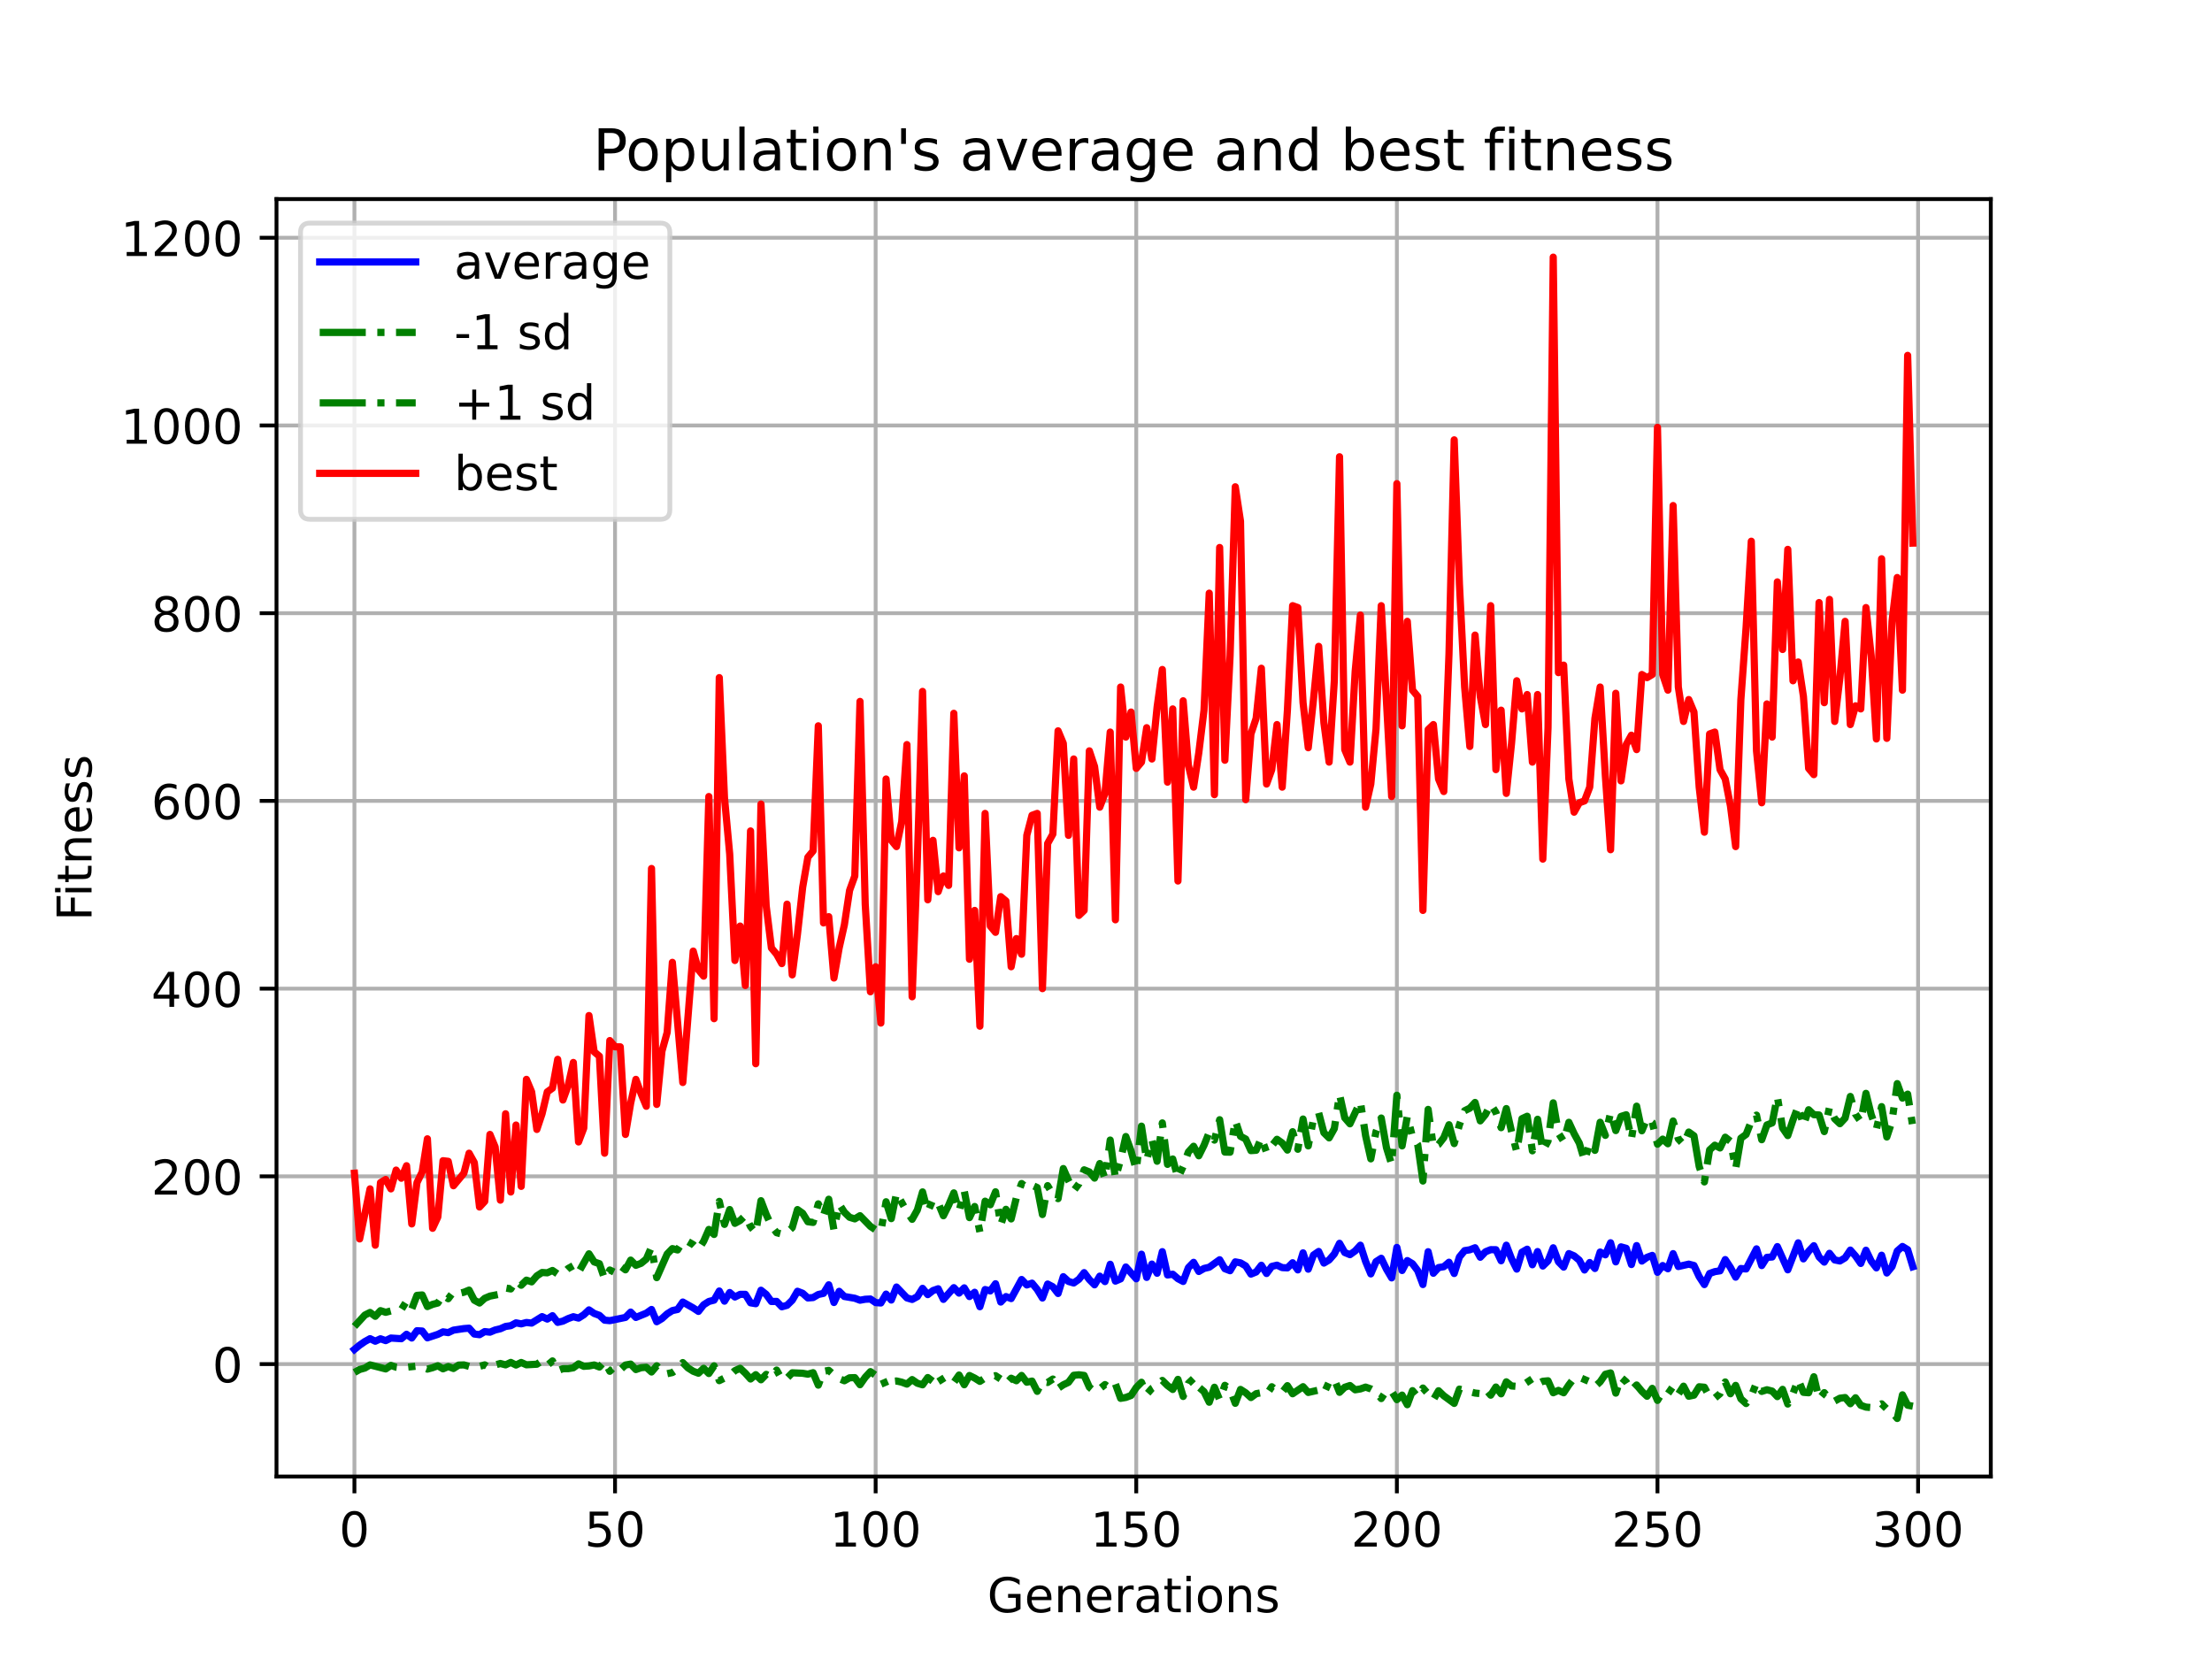 <?xml version="1.0" encoding="utf-8" standalone="no"?>
<!DOCTYPE svg PUBLIC "-//W3C//DTD SVG 1.1//EN"
  "http://www.w3.org/Graphics/SVG/1.1/DTD/svg11.dtd">
<!-- Created with matplotlib (https://matplotlib.org/) -->
<svg height="345.6pt" version="1.1" viewBox="0 0 460.8 345.6" width="460.8pt" xmlns="http://www.w3.org/2000/svg" xmlns:xlink="http://www.w3.org/1999/xlink">
 <defs>
  <style type="text/css">
*{stroke-linecap:butt;stroke-linejoin:round;}
  </style>
 </defs>
 <g id="figure_1">
  <g id="patch_1">
   <path d="M 0 345.6 
L 460.8 345.6 
L 460.8 0 
L 0 0 
z
" style="fill:#ffffff;"/>
  </g>
  <g id="axes_1">
   <g id="patch_2">
    <path d="M 57.6 307.584 
L 414.72 307.584 
L 414.72 41.472 
L 57.6 41.472 
z
" style="fill:#ffffff;"/>
   </g>
   <g id="matplotlib.axis_1">
    <g id="xtick_1">
     <g id="line2d_1">
      <path clip-path="url(#p7cd856a49d)" d="M 73.833 307.584 
L 73.833 41.472 
" style="fill:none;stroke:#b0b0b0;stroke-linecap:square;stroke-width:0.8;"/>
     </g>
     <g id="line2d_2">
      <defs>
       <path d="M 0 0 
L 0 3.5 
" id="mc4f7c1cc6d" style="stroke:#000000;stroke-width:0.8;"/>
      </defs>
      <g>
       <use style="stroke:#000000;stroke-width:0.8;" x="73.833" xlink:href="#mc4f7c1cc6d" y="307.584"/>
      </g>
     </g>
     <g id="text_1">
      <!-- 0 -->
      <defs>
       <path d="M 31.781 66.406 
Q 24.172 66.406 20.328 58.906 
Q 16.5 51.422 16.5 36.375 
Q 16.5 21.391 20.328 13.891 
Q 24.172 6.391 31.781 6.391 
Q 39.453 6.391 43.281 13.891 
Q 47.125 21.391 47.125 36.375 
Q 47.125 51.422 43.281 58.906 
Q 39.453 66.406 31.781 66.406 
z
M 31.781 74.219 
Q 44.047 74.219 50.516 64.516 
Q 56.984 54.828 56.984 36.375 
Q 56.984 17.969 50.516 8.266 
Q 44.047 -1.422 31.781 -1.422 
Q 19.531 -1.422 13.062 8.266 
Q 6.594 17.969 6.594 36.375 
Q 6.594 54.828 13.062 64.516 
Q 19.531 74.219 31.781 74.219 
z
" id="DejaVuSans-48"/>
      </defs>
      <g transform="translate(70.651 322.182)scale(0.1 -0.1)">
       <use xlink:href="#DejaVuSans-48"/>
      </g>
     </g>
    </g>
    <g id="xtick_2">
     <g id="line2d_3">
      <path clip-path="url(#p7cd856a49d)" d="M 128.123 307.584 
L 128.123 41.472 
" style="fill:none;stroke:#b0b0b0;stroke-linecap:square;stroke-width:0.8;"/>
     </g>
     <g id="line2d_4">
      <g>
       <use style="stroke:#000000;stroke-width:0.8;" x="128.123" xlink:href="#mc4f7c1cc6d" y="307.584"/>
      </g>
     </g>
     <g id="text_2">
      <!-- 50 -->
      <defs>
       <path d="M 10.797 72.906 
L 49.516 72.906 
L 49.516 64.594 
L 19.828 64.594 
L 19.828 46.734 
Q 21.969 47.469 24.109 47.828 
Q 26.266 48.188 28.422 48.188 
Q 40.625 48.188 47.75 41.5 
Q 54.891 34.812 54.891 23.391 
Q 54.891 11.625 47.562 5.094 
Q 40.234 -1.422 26.906 -1.422 
Q 22.312 -1.422 17.547 -0.641 
Q 12.797 0.141 7.719 1.703 
L 7.719 11.625 
Q 12.109 9.234 16.797 8.062 
Q 21.484 6.891 26.703 6.891 
Q 35.156 6.891 40.078 11.328 
Q 45.016 15.766 45.016 23.391 
Q 45.016 31 40.078 35.438 
Q 35.156 39.891 26.703 39.891 
Q 22.75 39.891 18.812 39.016 
Q 14.891 38.141 10.797 36.281 
z
" id="DejaVuSans-53"/>
      </defs>
      <g transform="translate(121.76 322.182)scale(0.1 -0.1)">
       <use xlink:href="#DejaVuSans-53"/>
       <use x="63.623" xlink:href="#DejaVuSans-48"/>
      </g>
     </g>
    </g>
    <g id="xtick_3">
     <g id="line2d_5">
      <path clip-path="url(#p7cd856a49d)" d="M 182.413 307.584 
L 182.413 41.472 
" style="fill:none;stroke:#b0b0b0;stroke-linecap:square;stroke-width:0.8;"/>
     </g>
     <g id="line2d_6">
      <g>
       <use style="stroke:#000000;stroke-width:0.8;" x="182.413" xlink:href="#mc4f7c1cc6d" y="307.584"/>
      </g>
     </g>
     <g id="text_3">
      <!-- 100 -->
      <defs>
       <path d="M 12.406 8.297 
L 28.516 8.297 
L 28.516 63.922 
L 10.984 60.406 
L 10.984 69.391 
L 28.422 72.906 
L 38.281 72.906 
L 38.281 8.297 
L 54.391 8.297 
L 54.391 0 
L 12.406 0 
z
" id="DejaVuSans-49"/>
      </defs>
      <g transform="translate(172.869 322.182)scale(0.1 -0.1)">
       <use xlink:href="#DejaVuSans-49"/>
       <use x="63.623" xlink:href="#DejaVuSans-48"/>
       <use x="127.246" xlink:href="#DejaVuSans-48"/>
      </g>
     </g>
    </g>
    <g id="xtick_4">
     <g id="line2d_7">
      <path clip-path="url(#p7cd856a49d)" d="M 236.703 307.584 
L 236.703 41.472 
" style="fill:none;stroke:#b0b0b0;stroke-linecap:square;stroke-width:0.8;"/>
     </g>
     <g id="line2d_8">
      <g>
       <use style="stroke:#000000;stroke-width:0.8;" x="236.703" xlink:href="#mc4f7c1cc6d" y="307.584"/>
      </g>
     </g>
     <g id="text_4">
      <!-- 150 -->
      <g transform="translate(227.159 322.182)scale(0.1 -0.1)">
       <use xlink:href="#DejaVuSans-49"/>
       <use x="63.623" xlink:href="#DejaVuSans-53"/>
       <use x="127.246" xlink:href="#DejaVuSans-48"/>
      </g>
     </g>
    </g>
    <g id="xtick_5">
     <g id="line2d_9">
      <path clip-path="url(#p7cd856a49d)" d="M 290.993 307.584 
L 290.993 41.472 
" style="fill:none;stroke:#b0b0b0;stroke-linecap:square;stroke-width:0.8;"/>
     </g>
     <g id="line2d_10">
      <g>
       <use style="stroke:#000000;stroke-width:0.8;" x="290.993" xlink:href="#mc4f7c1cc6d" y="307.584"/>
      </g>
     </g>
     <g id="text_5">
      <!-- 200 -->
      <defs>
       <path d="M 19.188 8.297 
L 53.609 8.297 
L 53.609 0 
L 7.328 0 
L 7.328 8.297 
Q 12.938 14.109 22.625 23.891 
Q 32.328 33.688 34.812 36.531 
Q 39.547 41.844 41.422 45.531 
Q 43.312 49.219 43.312 52.781 
Q 43.312 58.594 39.234 62.25 
Q 35.156 65.922 28.609 65.922 
Q 23.969 65.922 18.812 64.312 
Q 13.672 62.703 7.812 59.422 
L 7.812 69.391 
Q 13.766 71.781 18.938 73 
Q 24.125 74.219 28.422 74.219 
Q 39.75 74.219 46.484 68.547 
Q 53.219 62.891 53.219 53.422 
Q 53.219 48.922 51.531 44.891 
Q 49.859 40.875 45.406 35.406 
Q 44.188 33.984 37.641 27.219 
Q 31.109 20.453 19.188 8.297 
z
" id="DejaVuSans-50"/>
      </defs>
      <g transform="translate(281.449 322.182)scale(0.1 -0.1)">
       <use xlink:href="#DejaVuSans-50"/>
       <use x="63.623" xlink:href="#DejaVuSans-48"/>
       <use x="127.246" xlink:href="#DejaVuSans-48"/>
      </g>
     </g>
    </g>
    <g id="xtick_6">
     <g id="line2d_11">
      <path clip-path="url(#p7cd856a49d)" d="M 345.283 307.584 
L 345.283 41.472 
" style="fill:none;stroke:#b0b0b0;stroke-linecap:square;stroke-width:0.8;"/>
     </g>
     <g id="line2d_12">
      <g>
       <use style="stroke:#000000;stroke-width:0.8;" x="345.283" xlink:href="#mc4f7c1cc6d" y="307.584"/>
      </g>
     </g>
     <g id="text_6">
      <!-- 250 -->
      <g transform="translate(335.739 322.182)scale(0.1 -0.1)">
       <use xlink:href="#DejaVuSans-50"/>
       <use x="63.623" xlink:href="#DejaVuSans-53"/>
       <use x="127.246" xlink:href="#DejaVuSans-48"/>
      </g>
     </g>
    </g>
    <g id="xtick_7">
     <g id="line2d_13">
      <path clip-path="url(#p7cd856a49d)" d="M 399.573 307.584 
L 399.573 41.472 
" style="fill:none;stroke:#b0b0b0;stroke-linecap:square;stroke-width:0.8;"/>
     </g>
     <g id="line2d_14">
      <g>
       <use style="stroke:#000000;stroke-width:0.8;" x="399.573" xlink:href="#mc4f7c1cc6d" y="307.584"/>
      </g>
     </g>
     <g id="text_7">
      <!-- 300 -->
      <defs>
       <path d="M 40.578 39.312 
Q 47.656 37.797 51.625 33 
Q 55.609 28.219 55.609 21.188 
Q 55.609 10.406 48.188 4.484 
Q 40.766 -1.422 27.094 -1.422 
Q 22.516 -1.422 17.656 -0.516 
Q 12.797 0.391 7.625 2.203 
L 7.625 11.719 
Q 11.719 9.328 16.594 8.109 
Q 21.484 6.891 26.812 6.891 
Q 36.078 6.891 40.938 10.547 
Q 45.797 14.203 45.797 21.188 
Q 45.797 27.641 41.281 31.266 
Q 36.766 34.906 28.719 34.906 
L 20.219 34.906 
L 20.219 43.016 
L 29.109 43.016 
Q 36.375 43.016 40.234 45.922 
Q 44.094 48.828 44.094 54.297 
Q 44.094 59.906 40.109 62.906 
Q 36.141 65.922 28.719 65.922 
Q 24.656 65.922 20.016 65.031 
Q 15.375 64.156 9.812 62.312 
L 9.812 71.094 
Q 15.438 72.656 20.344 73.438 
Q 25.25 74.219 29.594 74.219 
Q 40.828 74.219 47.359 69.109 
Q 53.906 64.016 53.906 55.328 
Q 53.906 49.266 50.438 45.094 
Q 46.969 40.922 40.578 39.312 
z
" id="DejaVuSans-51"/>
      </defs>
      <g transform="translate(390.029 322.182)scale(0.1 -0.1)">
       <use xlink:href="#DejaVuSans-51"/>
       <use x="63.623" xlink:href="#DejaVuSans-48"/>
       <use x="127.246" xlink:href="#DejaVuSans-48"/>
      </g>
     </g>
    </g>
    <g id="text_8">
     <!-- Generations -->
     <defs>
      <path d="M 59.516 10.406 
L 59.516 29.984 
L 43.406 29.984 
L 43.406 38.094 
L 69.281 38.094 
L 69.281 6.781 
Q 63.578 2.734 56.688 0.656 
Q 49.812 -1.422 42 -1.422 
Q 24.906 -1.422 15.25 8.562 
Q 5.609 18.562 5.609 36.375 
Q 5.609 54.25 15.25 64.234 
Q 24.906 74.219 42 74.219 
Q 49.125 74.219 55.547 72.453 
Q 61.969 70.703 67.391 67.281 
L 67.391 56.781 
Q 61.922 61.422 55.766 63.766 
Q 49.609 66.109 42.828 66.109 
Q 29.438 66.109 22.719 58.641 
Q 16.016 51.172 16.016 36.375 
Q 16.016 21.625 22.719 14.156 
Q 29.438 6.688 42.828 6.688 
Q 48.047 6.688 52.141 7.594 
Q 56.25 8.5 59.516 10.406 
z
" id="DejaVuSans-71"/>
      <path d="M 56.203 29.594 
L 56.203 25.203 
L 14.891 25.203 
Q 15.484 15.922 20.484 11.062 
Q 25.484 6.203 34.422 6.203 
Q 39.594 6.203 44.453 7.469 
Q 49.312 8.734 54.109 11.281 
L 54.109 2.781 
Q 49.266 0.734 44.188 -0.344 
Q 39.109 -1.422 33.891 -1.422 
Q 20.797 -1.422 13.156 6.188 
Q 5.516 13.812 5.516 26.812 
Q 5.516 40.234 12.766 48.109 
Q 20.016 56 32.328 56 
Q 43.359 56 49.781 48.891 
Q 56.203 41.797 56.203 29.594 
z
M 47.219 32.234 
Q 47.125 39.594 43.094 43.984 
Q 39.062 48.391 32.422 48.391 
Q 24.906 48.391 20.391 44.141 
Q 15.875 39.891 15.188 32.172 
z
" id="DejaVuSans-101"/>
      <path d="M 54.891 33.016 
L 54.891 0 
L 45.906 0 
L 45.906 32.719 
Q 45.906 40.484 42.875 44.328 
Q 39.844 48.188 33.797 48.188 
Q 26.516 48.188 22.312 43.547 
Q 18.109 38.922 18.109 30.906 
L 18.109 0 
L 9.078 0 
L 9.078 54.688 
L 18.109 54.688 
L 18.109 46.188 
Q 21.344 51.125 25.703 53.562 
Q 30.078 56 35.797 56 
Q 45.219 56 50.047 50.172 
Q 54.891 44.344 54.891 33.016 
z
" id="DejaVuSans-110"/>
      <path d="M 41.109 46.297 
Q 39.594 47.172 37.812 47.578 
Q 36.031 48 33.891 48 
Q 26.266 48 22.188 43.047 
Q 18.109 38.094 18.109 28.812 
L 18.109 0 
L 9.078 0 
L 9.078 54.688 
L 18.109 54.688 
L 18.109 46.188 
Q 20.953 51.172 25.484 53.578 
Q 30.031 56 36.531 56 
Q 37.453 56 38.578 55.875 
Q 39.703 55.766 41.062 55.516 
z
" id="DejaVuSans-114"/>
      <path d="M 34.281 27.484 
Q 23.391 27.484 19.188 25 
Q 14.984 22.516 14.984 16.5 
Q 14.984 11.719 18.141 8.906 
Q 21.297 6.109 26.703 6.109 
Q 34.188 6.109 38.703 11.406 
Q 43.219 16.703 43.219 25.484 
L 43.219 27.484 
z
M 52.203 31.203 
L 52.203 0 
L 43.219 0 
L 43.219 8.297 
Q 40.141 3.328 35.547 0.953 
Q 30.953 -1.422 24.312 -1.422 
Q 15.922 -1.422 10.953 3.297 
Q 6 8.016 6 15.922 
Q 6 25.141 12.172 29.828 
Q 18.359 34.516 30.609 34.516 
L 43.219 34.516 
L 43.219 35.406 
Q 43.219 41.609 39.141 45 
Q 35.062 48.391 27.688 48.391 
Q 23 48.391 18.547 47.266 
Q 14.109 46.141 10.016 43.891 
L 10.016 52.203 
Q 14.938 54.109 19.578 55.047 
Q 24.219 56 28.609 56 
Q 40.484 56 46.344 49.844 
Q 52.203 43.703 52.203 31.203 
z
" id="DejaVuSans-97"/>
      <path d="M 18.312 70.219 
L 18.312 54.688 
L 36.812 54.688 
L 36.812 47.703 
L 18.312 47.703 
L 18.312 18.016 
Q 18.312 11.328 20.141 9.422 
Q 21.969 7.516 27.594 7.516 
L 36.812 7.516 
L 36.812 0 
L 27.594 0 
Q 17.188 0 13.234 3.875 
Q 9.281 7.766 9.281 18.016 
L 9.281 47.703 
L 2.688 47.703 
L 2.688 54.688 
L 9.281 54.688 
L 9.281 70.219 
z
" id="DejaVuSans-116"/>
      <path d="M 9.422 54.688 
L 18.406 54.688 
L 18.406 0 
L 9.422 0 
z
M 9.422 75.984 
L 18.406 75.984 
L 18.406 64.594 
L 9.422 64.594 
z
" id="DejaVuSans-105"/>
      <path d="M 30.609 48.391 
Q 23.391 48.391 19.188 42.75 
Q 14.984 37.109 14.984 27.297 
Q 14.984 17.484 19.156 11.844 
Q 23.344 6.203 30.609 6.203 
Q 37.797 6.203 41.984 11.859 
Q 46.188 17.531 46.188 27.297 
Q 46.188 37.016 41.984 42.703 
Q 37.797 48.391 30.609 48.391 
z
M 30.609 56 
Q 42.328 56 49.016 48.375 
Q 55.719 40.766 55.719 27.297 
Q 55.719 13.875 49.016 6.219 
Q 42.328 -1.422 30.609 -1.422 
Q 18.844 -1.422 12.172 6.219 
Q 5.516 13.875 5.516 27.297 
Q 5.516 40.766 12.172 48.375 
Q 18.844 56 30.609 56 
z
" id="DejaVuSans-111"/>
      <path d="M 44.281 53.078 
L 44.281 44.578 
Q 40.484 46.531 36.375 47.5 
Q 32.281 48.484 27.875 48.484 
Q 21.188 48.484 17.844 46.438 
Q 14.5 44.391 14.5 40.281 
Q 14.5 37.156 16.891 35.375 
Q 19.281 33.594 26.516 31.984 
L 29.594 31.297 
Q 39.156 29.25 43.188 25.516 
Q 47.219 21.781 47.219 15.094 
Q 47.219 7.469 41.188 3.016 
Q 35.156 -1.422 24.609 -1.422 
Q 20.219 -1.422 15.453 -0.562 
Q 10.688 0.297 5.422 2 
L 5.422 11.281 
Q 10.406 8.688 15.234 7.391 
Q 20.062 6.109 24.812 6.109 
Q 31.156 6.109 34.562 8.281 
Q 37.984 10.453 37.984 14.406 
Q 37.984 18.062 35.516 20.016 
Q 33.062 21.969 24.703 23.781 
L 21.578 24.516 
Q 13.234 26.266 9.516 29.906 
Q 5.812 33.547 5.812 39.891 
Q 5.812 47.609 11.281 51.797 
Q 16.75 56 26.812 56 
Q 31.781 56 36.172 55.266 
Q 40.578 54.547 44.281 53.078 
z
" id="DejaVuSans-115"/>
     </defs>
     <g transform="translate(205.662 335.861)scale(0.1 -0.1)">
      <use xlink:href="#DejaVuSans-71"/>
      <use x="77.49" xlink:href="#DejaVuSans-101"/>
      <use x="139.014" xlink:href="#DejaVuSans-110"/>
      <use x="202.393" xlink:href="#DejaVuSans-101"/>
      <use x="263.916" xlink:href="#DejaVuSans-114"/>
      <use x="305.029" xlink:href="#DejaVuSans-97"/>
      <use x="366.309" xlink:href="#DejaVuSans-116"/>
      <use x="405.518" xlink:href="#DejaVuSans-105"/>
      <use x="433.301" xlink:href="#DejaVuSans-111"/>
      <use x="494.482" xlink:href="#DejaVuSans-110"/>
      <use x="557.861" xlink:href="#DejaVuSans-115"/>
     </g>
    </g>
   </g>
   <g id="matplotlib.axis_2">
    <g id="ytick_1">
     <g id="line2d_15">
      <path clip-path="url(#p7cd856a49d)" d="M 57.6 284.163 
L 414.72 284.163 
" style="fill:none;stroke:#b0b0b0;stroke-linecap:square;stroke-width:0.8;"/>
     </g>
     <g id="line2d_16">
      <defs>
       <path d="M 0 0 
L -3.5 0 
" id="mb92938ef3d" style="stroke:#000000;stroke-width:0.8;"/>
      </defs>
      <g>
       <use style="stroke:#000000;stroke-width:0.8;" x="57.6" xlink:href="#mb92938ef3d" y="284.163"/>
      </g>
     </g>
     <g id="text_9">
      <!-- 0 -->
      <g transform="translate(44.237 287.962)scale(0.1 -0.1)">
       <use xlink:href="#DejaVuSans-48"/>
      </g>
     </g>
    </g>
    <g id="ytick_2">
     <g id="line2d_17">
      <path clip-path="url(#p7cd856a49d)" d="M 57.6 245.057 
L 414.72 245.057 
" style="fill:none;stroke:#b0b0b0;stroke-linecap:square;stroke-width:0.8;"/>
     </g>
     <g id="line2d_18">
      <g>
       <use style="stroke:#000000;stroke-width:0.8;" x="57.6" xlink:href="#mb92938ef3d" y="245.057"/>
      </g>
     </g>
     <g id="text_10">
      <!-- 200 -->
      <g transform="translate(31.512 248.856)scale(0.1 -0.1)">
       <use xlink:href="#DejaVuSans-50"/>
       <use x="63.623" xlink:href="#DejaVuSans-48"/>
       <use x="127.246" xlink:href="#DejaVuSans-48"/>
      </g>
     </g>
    </g>
    <g id="ytick_3">
     <g id="line2d_19">
      <path clip-path="url(#p7cd856a49d)" d="M 57.6 205.951 
L 414.72 205.951 
" style="fill:none;stroke:#b0b0b0;stroke-linecap:square;stroke-width:0.8;"/>
     </g>
     <g id="line2d_20">
      <g>
       <use style="stroke:#000000;stroke-width:0.8;" x="57.6" xlink:href="#mb92938ef3d" y="205.951"/>
      </g>
     </g>
     <g id="text_11">
      <!-- 400 -->
      <defs>
       <path d="M 37.797 64.312 
L 12.891 25.391 
L 37.797 25.391 
z
M 35.203 72.906 
L 47.609 72.906 
L 47.609 25.391 
L 58.016 25.391 
L 58.016 17.188 
L 47.609 17.188 
L 47.609 0 
L 37.797 0 
L 37.797 17.188 
L 4.891 17.188 
L 4.891 26.703 
z
" id="DejaVuSans-52"/>
      </defs>
      <g transform="translate(31.512 209.75)scale(0.1 -0.1)">
       <use xlink:href="#DejaVuSans-52"/>
       <use x="63.623" xlink:href="#DejaVuSans-48"/>
       <use x="127.246" xlink:href="#DejaVuSans-48"/>
      </g>
     </g>
    </g>
    <g id="ytick_4">
     <g id="line2d_21">
      <path clip-path="url(#p7cd856a49d)" d="M 57.6 166.845 
L 414.72 166.845 
" style="fill:none;stroke:#b0b0b0;stroke-linecap:square;stroke-width:0.8;"/>
     </g>
     <g id="line2d_22">
      <g>
       <use style="stroke:#000000;stroke-width:0.8;" x="57.6" xlink:href="#mb92938ef3d" y="166.845"/>
      </g>
     </g>
     <g id="text_12">
      <!-- 600 -->
      <defs>
       <path d="M 33.016 40.375 
Q 26.375 40.375 22.484 35.828 
Q 18.609 31.297 18.609 23.391 
Q 18.609 15.531 22.484 10.953 
Q 26.375 6.391 33.016 6.391 
Q 39.656 6.391 43.531 10.953 
Q 47.406 15.531 47.406 23.391 
Q 47.406 31.297 43.531 35.828 
Q 39.656 40.375 33.016 40.375 
z
M 52.594 71.297 
L 52.594 62.312 
Q 48.875 64.062 45.094 64.984 
Q 41.312 65.922 37.594 65.922 
Q 27.828 65.922 22.672 59.328 
Q 17.531 52.734 16.797 39.406 
Q 19.672 43.656 24.016 45.922 
Q 28.375 48.188 33.594 48.188 
Q 44.578 48.188 50.953 41.516 
Q 57.328 34.859 57.328 23.391 
Q 57.328 12.156 50.688 5.359 
Q 44.047 -1.422 33.016 -1.422 
Q 20.359 -1.422 13.672 8.266 
Q 6.984 17.969 6.984 36.375 
Q 6.984 53.656 15.188 63.938 
Q 23.391 74.219 37.203 74.219 
Q 40.922 74.219 44.703 73.484 
Q 48.484 72.75 52.594 71.297 
z
" id="DejaVuSans-54"/>
      </defs>
      <g transform="translate(31.512 170.644)scale(0.1 -0.1)">
       <use xlink:href="#DejaVuSans-54"/>
       <use x="63.623" xlink:href="#DejaVuSans-48"/>
       <use x="127.246" xlink:href="#DejaVuSans-48"/>
      </g>
     </g>
    </g>
    <g id="ytick_5">
     <g id="line2d_23">
      <path clip-path="url(#p7cd856a49d)" d="M 57.6 127.739 
L 414.72 127.739 
" style="fill:none;stroke:#b0b0b0;stroke-linecap:square;stroke-width:0.8;"/>
     </g>
     <g id="line2d_24">
      <g>
       <use style="stroke:#000000;stroke-width:0.8;" x="57.6" xlink:href="#mb92938ef3d" y="127.739"/>
      </g>
     </g>
     <g id="text_13">
      <!-- 800 -->
      <defs>
       <path d="M 31.781 34.625 
Q 24.75 34.625 20.719 30.859 
Q 16.703 27.094 16.703 20.516 
Q 16.703 13.922 20.719 10.156 
Q 24.75 6.391 31.781 6.391 
Q 38.812 6.391 42.859 10.172 
Q 46.922 13.969 46.922 20.516 
Q 46.922 27.094 42.891 30.859 
Q 38.875 34.625 31.781 34.625 
z
M 21.922 38.812 
Q 15.578 40.375 12.031 44.719 
Q 8.5 49.078 8.5 55.328 
Q 8.5 64.062 14.719 69.141 
Q 20.953 74.219 31.781 74.219 
Q 42.672 74.219 48.875 69.141 
Q 55.078 64.062 55.078 55.328 
Q 55.078 49.078 51.531 44.719 
Q 48 40.375 41.703 38.812 
Q 48.828 37.156 52.797 32.312 
Q 56.781 27.484 56.781 20.516 
Q 56.781 9.906 50.312 4.234 
Q 43.844 -1.422 31.781 -1.422 
Q 19.734 -1.422 13.25 4.234 
Q 6.781 9.906 6.781 20.516 
Q 6.781 27.484 10.781 32.312 
Q 14.797 37.156 21.922 38.812 
z
M 18.312 54.391 
Q 18.312 48.734 21.844 45.562 
Q 25.391 42.391 31.781 42.391 
Q 38.141 42.391 41.719 45.562 
Q 45.312 48.734 45.312 54.391 
Q 45.312 60.062 41.719 63.234 
Q 38.141 66.406 31.781 66.406 
Q 25.391 66.406 21.844 63.234 
Q 18.312 60.062 18.312 54.391 
z
" id="DejaVuSans-56"/>
      </defs>
      <g transform="translate(31.512 131.538)scale(0.1 -0.1)">
       <use xlink:href="#DejaVuSans-56"/>
       <use x="63.623" xlink:href="#DejaVuSans-48"/>
       <use x="127.246" xlink:href="#DejaVuSans-48"/>
      </g>
     </g>
    </g>
    <g id="ytick_6">
     <g id="line2d_25">
      <path clip-path="url(#p7cd856a49d)" d="M 57.6 88.633 
L 414.72 88.633 
" style="fill:none;stroke:#b0b0b0;stroke-linecap:square;stroke-width:0.8;"/>
     </g>
     <g id="line2d_26">
      <g>
       <use style="stroke:#000000;stroke-width:0.8;" x="57.6" xlink:href="#mb92938ef3d" y="88.633"/>
      </g>
     </g>
     <g id="text_14">
      <!-- 1000 -->
      <g transform="translate(25.15 92.432)scale(0.1 -0.1)">
       <use xlink:href="#DejaVuSans-49"/>
       <use x="63.623" xlink:href="#DejaVuSans-48"/>
       <use x="127.246" xlink:href="#DejaVuSans-48"/>
       <use x="190.869" xlink:href="#DejaVuSans-48"/>
      </g>
     </g>
    </g>
    <g id="ytick_7">
     <g id="line2d_27">
      <path clip-path="url(#p7cd856a49d)" d="M 57.6 49.527 
L 414.72 49.527 
" style="fill:none;stroke:#b0b0b0;stroke-linecap:square;stroke-width:0.8;"/>
     </g>
     <g id="line2d_28">
      <g>
       <use style="stroke:#000000;stroke-width:0.8;" x="57.6" xlink:href="#mb92938ef3d" y="49.527"/>
      </g>
     </g>
     <g id="text_15">
      <!-- 1200 -->
      <g transform="translate(25.15 53.326)scale(0.1 -0.1)">
       <use xlink:href="#DejaVuSans-49"/>
       <use x="63.623" xlink:href="#DejaVuSans-50"/>
       <use x="127.246" xlink:href="#DejaVuSans-48"/>
       <use x="190.869" xlink:href="#DejaVuSans-48"/>
      </g>
     </g>
    </g>
    <g id="text_16">
     <!-- Fitness -->
     <defs>
      <path d="M 9.812 72.906 
L 51.703 72.906 
L 51.703 64.594 
L 19.672 64.594 
L 19.672 43.109 
L 48.578 43.109 
L 48.578 34.812 
L 19.672 34.812 
L 19.672 0 
L 9.812 0 
z
" id="DejaVuSans-70"/>
     </defs>
     <g transform="translate(19.07 191.845)rotate(-90)scale(0.1 -0.1)">
      <use xlink:href="#DejaVuSans-70"/>
      <use x="50.27" xlink:href="#DejaVuSans-105"/>
      <use x="78.053" xlink:href="#DejaVuSans-116"/>
      <use x="117.262" xlink:href="#DejaVuSans-110"/>
      <use x="180.641" xlink:href="#DejaVuSans-101"/>
      <use x="242.164" xlink:href="#DejaVuSans-115"/>
      <use x="294.264" xlink:href="#DejaVuSans-115"/>
     </g>
    </g>
   </g>
   <g id="line2d_29">
    <path clip-path="url(#p7cd856a49d)" d="M 73.833 281.111 
L 74.919 280.216 
L 76.004 279.471 
L 77.09 278.87 
L 78.176 279.4 
L 79.262 278.893 
L 80.348 279.274 
L 81.433 278.74 
L 83.605 278.88 
L 84.691 277.957 
L 85.777 278.731 
L 86.862 277.215 
L 87.948 277.277 
L 89.034 278.693 
L 91.206 277.974 
L 92.291 277.448 
L 93.377 277.61 
L 94.463 277.092 
L 96.635 276.768 
L 97.72 276.685 
L 98.806 277.902 
L 99.892 278.041 
L 100.978 277.395 
L 102.064 277.518 
L 103.149 277.063 
L 104.235 276.805 
L 105.321 276.321 
L 106.407 276.163 
L 107.493 275.575 
L 108.578 275.785 
L 109.664 275.495 
L 110.75 275.625 
L 112.922 274.274 
L 114.007 274.786 
L 115.093 274.084 
L 116.179 275.473 
L 117.265 275.215 
L 118.351 274.689 
L 119.436 274.295 
L 120.522 274.581 
L 121.608 273.894 
L 122.694 272.874 
L 123.78 273.616 
L 124.865 274.011 
L 125.951 275.013 
L 127.037 275.117 
L 130.294 274.442 
L 131.38 273.333 
L 132.466 274.445 
L 134.638 273.556 
L 135.723 272.786 
L 136.809 275.339 
L 137.895 274.682 
L 138.981 273.699 
L 140.067 273.017 
L 141.152 272.786 
L 142.238 271.24 
L 144.41 272.468 
L 145.496 273.189 
L 146.581 271.812 
L 147.667 271.12 
L 148.753 270.844 
L 149.839 268.941 
L 150.925 271.055 
L 152.01 269.257 
L 153.096 270.189 
L 154.182 269.641 
L 155.268 269.634 
L 156.354 271.402 
L 157.439 271.585 
L 158.525 268.78 
L 159.611 269.646 
L 160.697 271.128 
L 161.783 271.104 
L 162.868 272.225 
L 163.954 271.922 
L 165.04 270.858 
L 166.126 268.996 
L 167.212 269.412 
L 168.297 270.387 
L 169.383 270.304 
L 170.469 269.667 
L 171.555 269.428 
L 172.641 267.649 
L 173.726 271.333 
L 174.812 269.009 
L 175.898 270.082 
L 178.07 270.449 
L 179.155 270.858 
L 180.241 270.661 
L 181.327 270.607 
L 182.413 271.354 
L 183.499 271.435 
L 184.584 269.588 
L 185.67 270.821 
L 186.756 268.112 
L 188.928 270.377 
L 190.013 270.699 
L 191.099 270.11 
L 192.185 268.387 
L 193.271 269.694 
L 194.357 268.849 
L 195.442 268.472 
L 196.528 270.682 
L 198.7 268.244 
L 199.786 269.376 
L 200.871 268.285 
L 201.957 270.096 
L 203.043 269.207 
L 204.129 272.213 
L 205.215 268.636 
L 206.3 268.922 
L 207.386 267.427 
L 208.472 271.242 
L 209.558 270.103 
L 210.644 270.516 
L 212.815 266.542 
L 213.901 267.68 
L 214.987 267.303 
L 216.073 268.615 
L 217.158 270.399 
L 218.244 267.491 
L 219.33 268.061 
L 220.416 269.456 
L 221.502 265.958 
L 222.587 266.949 
L 223.673 267.269 
L 224.759 266.498 
L 225.845 265.113 
L 226.931 266.557 
L 228.016 267.653 
L 229.102 265.847 
L 230.188 266.977 
L 231.274 263.373 
L 232.36 266.879 
L 233.445 266.411 
L 234.531 263.937 
L 236.703 266.393 
L 237.789 261.271 
L 238.875 266.104 
L 239.96 263.33 
L 241.046 265.244 
L 242.132 260.745 
L 243.218 265.599 
L 244.304 265.442 
L 245.389 266.376 
L 246.475 266.949 
L 247.561 264.078 
L 248.647 262.966 
L 249.733 264.87 
L 250.818 264.243 
L 251.904 263.989 
L 254.076 262.426 
L 255.162 264.295 
L 256.247 264.711 
L 257.333 262.871 
L 258.419 263.075 
L 259.505 263.718 
L 260.591 265.417 
L 261.676 264.978 
L 262.762 263.58 
L 263.848 265.294 
L 264.934 263.815 
L 266.02 263.557 
L 267.105 264.066 
L 268.191 264.121 
L 269.277 263.052 
L 270.363 264.543 
L 271.449 260.993 
L 272.534 264.393 
L 273.62 261.453 
L 274.706 260.703 
L 275.792 263.121 
L 276.878 262.467 
L 277.963 261.224 
L 279.049 259.006 
L 280.135 260.923 
L 281.221 261.37 
L 282.307 260.589 
L 283.392 259.399 
L 284.478 262.773 
L 285.564 265.373 
L 286.65 262.827 
L 287.736 262.124 
L 288.821 264.374 
L 289.907 266.208 
L 290.993 259.864 
L 292.079 264.668 
L 293.165 262.602 
L 294.25 263.258 
L 295.336 264.703 
L 296.422 267.593 
L 297.508 260.756 
L 298.594 265.242 
L 299.679 264.058 
L 300.765 263.882 
L 301.851 262.948 
L 302.937 265.292 
L 304.023 261.852 
L 305.108 260.529 
L 306.194 260.356 
L 307.28 259.93 
L 308.366 261.905 
L 309.452 260.77 
L 310.537 260.326 
L 311.623 260.338 
L 312.709 262.639 
L 313.795 259.399 
L 314.881 262.223 
L 315.966 264.376 
L 317.052 260.855 
L 318.138 260.231 
L 319.224 263.473 
L 320.31 260.724 
L 321.395 263.739 
L 322.481 262.675 
L 323.567 259.938 
L 324.653 262.847 
L 325.739 263.959 
L 326.824 261.149 
L 327.91 261.618 
L 328.996 262.521 
L 330.082 264.561 
L 331.168 263.003 
L 332.253 264.248 
L 333.339 260.823 
L 334.425 261.401 
L 335.511 258.894 
L 336.597 262.867 
L 337.682 259.745 
L 338.768 260.045 
L 339.854 263.425 
L 340.94 259.479 
L 342.026 262.702 
L 343.111 261.922 
L 344.197 261.522 
L 345.283 265.04 
L 346.369 263.636 
L 347.455 264.305 
L 348.54 261.158 
L 349.626 263.84 
L 351.798 263.345 
L 352.884 263.622 
L 353.969 265.945 
L 355.055 267.601 
L 356.141 265.295 
L 357.227 264.904 
L 358.313 264.736 
L 359.398 262.394 
L 360.484 264.048 
L 361.57 266.054 
L 362.656 264.256 
L 363.742 264.349 
L 365.913 260.162 
L 366.999 263.64 
L 368.085 261.927 
L 369.171 261.858 
L 370.256 259.689 
L 372.428 264.525 
L 374.6 258.906 
L 375.685 262.246 
L 376.771 260.66 
L 377.857 259.505 
L 378.943 261.852 
L 380.029 262.921 
L 381.114 261.087 
L 382.2 262.466 
L 383.286 262.683 
L 384.372 262.028 
L 385.458 260.416 
L 386.543 261.644 
L 387.629 263.198 
L 388.715 260.446 
L 389.801 262.699 
L 390.887 264.118 
L 391.972 261.486 
L 393.058 265.187 
L 394.144 263.852 
L 395.23 260.613 
L 396.316 259.663 
L 397.401 260.331 
L 398.487 263.888 
L 398.487 263.888 
" style="fill:none;stroke:#0000ff;stroke-linecap:square;stroke-width:1.5;"/>
   </g>
   <g id="line2d_30">
    <path clip-path="url(#p7cd856a49d)" d="M 73.833 285.904 
L 74.919 285.286 
L 76.004 284.99 
L 77.09 284.333 
L 80.348 285.171 
L 81.433 284.441 
L 82.519 284.811 
L 83.605 284.944 
L 86.862 284.582 
L 87.948 284.792 
L 89.034 285.207 
L 90.12 284.917 
L 91.206 284.509 
L 92.291 285.151 
L 93.377 284.674 
L 94.463 285.081 
L 95.549 284.372 
L 96.635 284.335 
L 98.806 284.95 
L 100.978 284.328 
L 102.064 285.035 
L 103.149 284.345 
L 104.235 284.038 
L 105.321 284.328 
L 106.407 283.816 
L 107.493 284.363 
L 108.578 283.829 
L 109.664 284.312 
L 111.836 284.191 
L 112.922 283.467 
L 114.007 284.421 
L 115.093 283.506 
L 116.179 285.536 
L 117.265 285.126 
L 118.351 285.121 
L 119.436 284.938 
L 120.522 284.115 
L 121.608 284.628 
L 122.694 284.557 
L 123.78 284.349 
L 124.865 284.773 
L 125.951 283.572 
L 127.037 285.664 
L 128.123 284.615 
L 129.209 285.347 
L 130.294 284.358 
L 131.38 284.165 
L 132.466 285.302 
L 133.552 284.92 
L 134.638 284.832 
L 135.723 285.81 
L 136.809 284.521 
L 137.895 285.692 
L 138.981 286.165 
L 140.067 285.927 
L 141.152 285.182 
L 142.238 283.854 
L 143.324 284.964 
L 144.41 285.658 
L 145.496 286.065 
L 146.581 285.037 
L 147.667 286.129 
L 148.753 284.527 
L 149.839 287.614 
L 152.01 286.544 
L 153.096 285.531 
L 154.182 285.032 
L 155.268 286.059 
L 156.354 287.269 
L 157.439 286.374 
L 158.525 287.434 
L 159.611 286.309 
L 160.697 286.882 
L 161.783 285.415 
L 162.868 287.377 
L 163.954 287.089 
L 165.04 285.978 
L 167.212 286.077 
L 168.297 286.266 
L 169.383 285.955 
L 170.469 288.55 
L 171.555 285.68 
L 172.641 285.474 
L 173.726 286.424 
L 174.812 287.192 
L 175.898 287.637 
L 176.984 287.02 
L 178.07 286.983 
L 179.155 288.464 
L 180.241 286.915 
L 181.327 285.734 
L 182.413 286.507 
L 183.499 286.324 
L 184.584 288.83 
L 185.67 287.783 
L 186.756 287.683 
L 187.842 287.931 
L 188.928 288.335 
L 190.013 287.391 
L 191.099 288.152 
L 192.185 288.48 
L 193.271 286.966 
L 194.357 287.789 
L 195.442 286.357 
L 196.528 288.103 
L 197.614 287.971 
L 198.7 287.989 
L 199.786 286.446 
L 200.871 288.468 
L 201.957 286.542 
L 203.043 287.078 
L 204.129 287.766 
L 205.215 287.045 
L 206.3 286.874 
L 207.386 286.58 
L 208.472 287.3 
L 209.558 288.286 
L 210.644 287.11 
L 211.729 287.634 
L 212.815 286.531 
L 213.901 287.939 
L 214.987 287.705 
L 216.073 289.844 
L 217.158 287.79 
L 218.244 287.991 
L 219.33 287.281 
L 220.416 289.212 
L 221.502 288.484 
L 222.587 287.962 
L 223.673 286.498 
L 224.759 286.392 
L 225.845 286.528 
L 226.931 288.978 
L 228.016 289.885 
L 229.102 289.302 
L 230.188 288.434 
L 231.274 289.251 
L 232.36 288.295 
L 233.445 291.298 
L 234.531 291.115 
L 235.617 290.703 
L 236.703 289.049 
L 237.789 287.949 
L 238.875 290.475 
L 239.96 289.235 
L 241.046 288.579 
L 242.132 287.567 
L 243.218 288.64 
L 244.304 289.447 
L 245.389 287.346 
L 246.475 290.905 
L 247.561 288.18 
L 248.647 287.148 
L 249.733 288.969 
L 250.818 289.899 
L 251.904 292.107 
L 252.99 288.989 
L 254.076 291.595 
L 255.162 288.589 
L 256.247 289.399 
L 257.333 292.335 
L 258.419 289.445 
L 259.505 290.147 
L 260.591 291.135 
L 261.676 290.333 
L 262.762 290.131 
L 263.848 290.522 
L 264.934 288.882 
L 266.02 289.78 
L 267.105 290.031 
L 268.191 288.659 
L 269.277 290.347 
L 271.449 288.869 
L 272.534 290.073 
L 274.706 289.579 
L 275.792 290.268 
L 276.878 287.889 
L 277.963 287.345 
L 279.049 290.044 
L 280.135 288.989 
L 281.221 288.631 
L 282.307 289.522 
L 283.392 289.34 
L 284.478 288.958 
L 285.564 289.336 
L 286.65 289.93 
L 287.736 291.344 
L 288.821 289.693 
L 289.907 289.834 
L 290.993 291.571 
L 292.079 290.626 
L 293.165 292.625 
L 294.25 289.697 
L 295.336 290.969 
L 296.422 289.155 
L 298.594 291.591 
L 299.679 289.717 
L 300.765 290.761 
L 302.937 292.354 
L 304.023 289.377 
L 307.28 290.199 
L 308.366 290.313 
L 309.452 289.371 
L 310.537 290.639 
L 311.623 288.944 
L 312.709 290.359 
L 313.795 287.861 
L 314.881 288.72 
L 315.966 288.807 
L 317.052 288.665 
L 319.224 287.208 
L 320.31 288.284 
L 321.395 287.749 
L 322.481 287.644 
L 323.567 290.134 
L 324.653 289.641 
L 325.739 290.137 
L 326.824 288.503 
L 327.91 287.091 
L 328.996 286.912 
L 331.168 287.838 
L 332.253 288.855 
L 333.339 287.858 
L 334.425 286.286 
L 335.511 286.005 
L 336.597 290.212 
L 337.682 286.919 
L 338.768 287.863 
L 339.854 289.575 
L 340.94 288.521 
L 342.026 289.839 
L 343.111 290.866 
L 344.197 289.222 
L 345.283 291.728 
L 346.369 289.972 
L 347.455 290.346 
L 348.54 288.792 
L 349.626 290.429 
L 350.712 288.767 
L 351.798 290.864 
L 352.884 290.636 
L 353.969 288.887 
L 355.055 288.986 
L 356.141 291.036 
L 357.227 291.244 
L 358.313 290.33 
L 359.398 287.888 
L 360.484 290.346 
L 361.57 288.6 
L 362.656 291.401 
L 363.742 292.378 
L 364.827 290.82 
L 365.913 288.024 
L 366.999 289.854 
L 368.085 289.511 
L 369.171 289.791 
L 370.256 290.94 
L 371.342 289.427 
L 372.428 292.487 
L 373.514 290.293 
L 374.6 287.394 
L 375.685 290.049 
L 376.771 290.14 
L 377.857 286.802 
L 378.943 291.437 
L 380.029 290.113 
L 381.114 291.529 
L 382.2 291.868 
L 383.286 291.277 
L 384.372 291.135 
L 385.458 292.421 
L 386.543 291.182 
L 387.629 292.749 
L 388.715 293.127 
L 389.801 293.219 
L 390.887 293.001 
L 391.972 292.445 
L 393.058 293.52 
L 394.144 294.128 
L 395.23 295.488 
L 396.316 290.567 
L 397.401 292.735 
L 398.487 292.939 
L 398.487 292.939 
" style="fill:none;stroke:#008000;stroke-dasharray:9.6,2.4,1.5,2.4;stroke-dashoffset:0;stroke-width:1.5;"/>
   </g>
   <g id="line2d_31">
    <path clip-path="url(#p7cd856a49d)" d="M 73.833 276.318 
L 76.004 273.953 
L 77.09 273.407 
L 78.176 274.21 
L 79.262 273.032 
L 80.348 273.378 
L 82.519 272.802 
L 83.605 272.815 
L 84.691 271.064 
L 85.777 272.664 
L 86.862 269.848 
L 87.948 269.762 
L 89.034 272.178 
L 90.12 271.722 
L 91.206 271.439 
L 92.291 269.745 
L 93.377 270.546 
L 94.463 269.103 
L 95.549 269.456 
L 96.635 269.2 
L 97.72 268.751 
L 98.806 270.854 
L 99.892 271.442 
L 100.978 270.462 
L 102.064 270.002 
L 104.235 269.572 
L 105.321 268.314 
L 106.407 268.509 
L 107.493 266.787 
L 108.578 267.74 
L 109.664 266.678 
L 110.75 267.035 
L 111.836 265.784 
L 112.922 265.081 
L 114.007 265.151 
L 115.093 264.662 
L 116.179 265.409 
L 117.265 265.303 
L 118.351 264.258 
L 119.436 263.652 
L 120.522 265.046 
L 122.694 261.191 
L 123.78 262.884 
L 124.865 263.249 
L 125.951 266.454 
L 127.037 264.57 
L 128.123 265.098 
L 129.209 263.7 
L 130.294 264.525 
L 131.38 262.501 
L 132.466 263.588 
L 133.552 263.171 
L 134.638 262.28 
L 135.723 259.761 
L 136.809 266.156 
L 138.981 261.233 
L 140.067 260.108 
L 141.152 260.389 
L 142.238 258.626 
L 143.324 258.645 
L 144.41 259.278 
L 145.496 260.312 
L 146.581 258.586 
L 147.667 256.112 
L 148.753 257.16 
L 149.839 250.268 
L 150.925 255.06 
L 152.01 251.97 
L 153.096 254.847 
L 154.182 254.249 
L 155.268 253.209 
L 156.354 255.536 
L 157.439 256.796 
L 158.525 250.125 
L 159.611 252.982 
L 160.697 255.375 
L 161.783 256.794 
L 162.868 257.073 
L 163.954 256.756 
L 165.04 255.737 
L 166.126 251.977 
L 167.212 252.746 
L 168.297 254.509 
L 169.383 254.654 
L 170.469 250.785 
L 171.555 253.175 
L 172.641 249.823 
L 173.726 256.243 
L 174.812 250.826 
L 175.898 252.527 
L 176.984 253.582 
L 178.07 253.914 
L 179.155 253.252 
L 181.327 255.479 
L 182.413 256.201 
L 183.499 256.547 
L 184.584 250.347 
L 185.67 253.859 
L 186.756 248.542 
L 188.928 252.419 
L 190.013 254.006 
L 191.099 252.068 
L 192.185 248.295 
L 193.271 252.423 
L 194.357 249.91 
L 195.442 250.588 
L 196.528 253.261 
L 197.614 251.076 
L 198.7 248.498 
L 199.786 252.305 
L 200.871 248.102 
L 201.957 253.651 
L 203.043 251.336 
L 204.129 256.66 
L 205.215 250.228 
L 206.3 250.971 
L 207.386 248.273 
L 208.472 255.184 
L 209.558 251.92 
L 210.644 253.922 
L 211.729 249.494 
L 212.815 246.552 
L 213.901 247.42 
L 214.987 246.901 
L 216.073 247.387 
L 217.158 253.009 
L 218.244 246.991 
L 219.33 248.841 
L 220.416 249.701 
L 221.502 243.432 
L 222.587 245.936 
L 223.673 248.04 
L 224.759 246.604 
L 225.845 243.698 
L 226.931 244.137 
L 228.016 245.421 
L 229.102 242.392 
L 230.188 245.519 
L 231.274 237.494 
L 232.36 245.463 
L 233.445 241.524 
L 234.531 236.76 
L 235.617 239.753 
L 236.703 243.738 
L 237.789 234.594 
L 238.875 241.733 
L 239.96 237.424 
L 241.046 241.91 
L 242.132 233.922 
L 243.218 242.558 
L 244.304 241.438 
L 245.389 245.407 
L 246.475 242.993 
L 247.561 239.976 
L 248.647 238.784 
L 249.733 240.771 
L 250.818 238.588 
L 251.904 235.871 
L 252.99 237.504 
L 254.076 233.257 
L 255.162 240 
L 256.247 240.022 
L 257.333 233.406 
L 258.419 236.706 
L 259.505 237.289 
L 260.591 239.698 
L 261.676 239.622 
L 262.762 237.029 
L 263.848 240.066 
L 266.02 237.335 
L 267.105 238.1 
L 268.191 239.583 
L 269.277 235.756 
L 270.363 239.413 
L 271.449 233.116 
L 272.534 238.712 
L 273.62 233.075 
L 274.706 231.827 
L 275.792 235.973 
L 276.878 237.045 
L 277.963 235.104 
L 279.049 227.968 
L 280.135 232.857 
L 281.221 234.109 
L 283.392 229.459 
L 284.478 236.588 
L 285.564 241.41 
L 286.65 235.725 
L 287.736 232.905 
L 288.821 239.056 
L 289.907 242.582 
L 290.993 228.158 
L 292.079 238.71 
L 293.165 232.579 
L 294.25 236.818 
L 295.336 238.437 
L 296.422 246.03 
L 297.508 231.11 
L 298.594 238.892 
L 299.679 238.399 
L 300.765 237.003 
L 301.851 234.301 
L 302.937 238.229 
L 304.023 234.327 
L 305.108 231.385 
L 306.194 230.849 
L 307.28 229.661 
L 308.366 233.496 
L 309.452 232.168 
L 310.537 230.014 
L 311.623 231.733 
L 312.709 234.919 
L 313.795 230.937 
L 314.881 235.727 
L 315.966 239.945 
L 317.052 233.045 
L 318.138 232.534 
L 319.224 239.738 
L 320.31 233.164 
L 321.395 239.729 
L 322.481 237.706 
L 323.567 229.742 
L 324.653 236.054 
L 325.739 237.78 
L 326.824 233.794 
L 327.91 236.144 
L 328.996 238.131 
L 330.082 241.792 
L 331.168 238.168 
L 332.253 239.64 
L 333.339 233.788 
L 334.425 236.517 
L 335.511 231.783 
L 336.597 235.521 
L 337.682 232.57 
L 338.768 232.226 
L 339.854 237.275 
L 340.94 230.436 
L 342.026 235.565 
L 343.111 232.978 
L 344.197 233.822 
L 345.283 238.352 
L 346.369 237.3 
L 347.455 238.263 
L 348.54 233.524 
L 349.626 237.251 
L 350.712 238.423 
L 351.798 235.826 
L 352.884 236.608 
L 353.969 243.003 
L 355.055 246.216 
L 356.141 239.553 
L 357.227 238.564 
L 358.313 239.141 
L 359.398 236.9 
L 360.484 237.75 
L 361.57 243.507 
L 362.656 237.11 
L 363.742 236.32 
L 364.827 233.549 
L 365.913 232.299 
L 366.999 237.426 
L 368.085 234.343 
L 369.171 233.925 
L 370.256 228.438 
L 371.342 234.977 
L 372.428 236.564 
L 373.514 233.307 
L 374.6 230.418 
L 375.685 234.442 
L 376.771 231.179 
L 377.857 232.209 
L 378.943 232.266 
L 380.029 235.73 
L 381.114 230.645 
L 382.2 233.063 
L 383.286 234.089 
L 384.372 232.921 
L 385.458 228.411 
L 386.543 232.105 
L 387.629 233.647 
L 388.715 227.765 
L 389.801 232.178 
L 390.887 235.234 
L 391.972 230.528 
L 393.058 236.853 
L 394.144 233.576 
L 395.23 225.737 
L 396.316 228.76 
L 397.401 227.927 
L 398.487 234.838 
L 398.487 234.838 
" style="fill:none;stroke:#008000;stroke-dasharray:9.6,2.4,1.5,2.4;stroke-dashoffset:0;stroke-width:1.5;"/>
   </g>
   <g id="line2d_32">
    <path clip-path="url(#p7cd856a49d)" d="M 73.833 244.405 
L 74.919 258.093 
L 77.09 247.664 
L 78.176 259.396 
L 79.262 246.361 
L 80.348 245.709 
L 81.433 247.664 
L 82.519 243.754 
L 83.605 245.448 
L 84.691 242.841 
L 85.777 254.964 
L 86.862 246.361 
L 87.948 244.145 
L 89.034 237.236 
L 90.12 255.876 
L 91.206 253.53 
L 92.291 241.798 
L 93.377 241.929 
L 94.463 247.012 
L 96.635 244.405 
L 97.72 240.234 
L 98.806 242.189 
L 99.892 251.444 
L 100.978 250.271 
L 102.064 236.323 
L 103.149 238.931 
L 104.235 250.011 
L 105.321 232.022 
L 106.407 248.316 
L 107.493 234.368 
L 108.578 247.143 
L 109.664 224.852 
L 110.75 227.459 
L 111.836 235.281 
L 112.922 232.022 
L 114.007 227.459 
L 115.093 226.677 
L 116.179 220.681 
L 117.265 229.154 
L 118.351 226.156 
L 119.436 221.333 
L 120.522 237.888 
L 121.608 235.02 
L 122.694 211.556 
L 123.78 219.117 
L 124.865 220.029 
L 125.951 240.234 
L 127.037 216.77 
L 128.123 218.074 
L 129.209 218.074 
L 130.294 236.323 
L 131.38 229.806 
L 132.466 224.852 
L 133.552 227.851 
L 134.638 230.458 
L 135.723 180.923 
L 136.809 230.067 
L 137.895 218.986 
L 138.981 215.076 
L 140.067 200.476 
L 142.238 225.504 
L 144.41 198.13 
L 145.496 202.041 
L 146.581 203.344 
L 147.667 165.933 
L 148.753 212.208 
L 149.839 141.165 
L 150.925 166.193 
L 152.01 177.925 
L 153.096 200.085 
L 154.182 192.916 
L 155.268 205.299 
L 156.354 173.102 
L 157.439 221.594 
L 158.525 167.497 
L 159.611 188.744 
L 160.697 197.478 
L 161.783 198.782 
L 162.868 200.737 
L 163.954 188.353 
L 165.04 203.083 
L 166.126 194.61 
L 167.212 184.834 
L 168.297 178.577 
L 169.383 177.273 
L 170.469 151.203 
L 171.555 192.264 
L 172.641 190.96 
L 173.726 203.735 
L 174.812 197.478 
L 175.898 192.655 
L 176.984 185.486 
L 178.07 182.488 
L 179.155 146.119 
L 180.241 188.353 
L 181.327 206.603 
L 182.413 201.389 
L 183.499 213.121 
L 184.584 162.283 
L 185.67 175.057 
L 186.756 176.361 
L 187.842 171.147 
L 188.928 155.113 
L 190.013 207.646 
L 191.099 179.229 
L 192.185 144.033 
L 193.271 187.441 
L 194.357 175.057 
L 195.442 185.746 
L 196.528 182.488 
L 197.614 184.443 
L 198.7 148.596 
L 199.786 176.622 
L 200.871 161.631 
L 201.957 199.825 
L 203.043 189.657 
L 204.129 213.772 
L 205.215 169.452 
L 206.3 192.916 
L 207.386 194.219 
L 208.472 186.789 
L 209.558 187.702 
L 210.644 201.389 
L 211.729 195.523 
L 212.815 198.782 
L 213.901 174.015 
L 214.987 169.843 
L 216.073 169.452 
L 217.158 205.951 
L 218.244 175.709 
L 219.33 173.754 
L 220.416 152.246 
L 221.502 154.853 
L 222.587 174.015 
L 223.673 158.111 
L 224.759 190.7 
L 225.845 189.657 
L 226.931 156.417 
L 228.016 159.676 
L 229.102 168.149 
L 230.188 165.281 
L 231.274 152.506 
L 232.36 191.612 
L 233.445 143.121 
L 234.531 153.549 
L 235.617 148.335 
L 236.703 160.067 
L 237.789 158.763 
L 238.875 151.594 
L 239.96 158.111 
L 241.046 147.292 
L 242.132 139.471 
L 243.218 162.935 
L 244.304 147.683 
L 245.389 183.53 
L 246.475 145.989 
L 247.561 159.415 
L 248.647 163.977 
L 249.733 156.808 
L 250.818 147.944 
L 251.904 123.568 
L 252.99 165.542 
L 254.076 114.052 
L 255.162 158.372 
L 256.247 136.603 
L 257.333 101.408 
L 258.419 108.577 
L 259.505 166.584 
L 260.591 152.897 
L 261.676 149.638 
L 262.762 139.21 
L 263.848 163.326 
L 264.934 160.327 
L 266.02 150.942 
L 267.105 163.977 
L 268.191 147.944 
L 269.277 126.175 
L 270.363 126.566 
L 271.449 146.38 
L 272.534 155.765 
L 273.62 145.728 
L 274.706 134.648 
L 275.792 150.551 
L 276.878 158.763 
L 277.963 141.817 
L 279.049 95.151 
L 280.135 156.156 
L 281.221 158.763 
L 282.307 139.862 
L 283.392 128.13 
L 284.478 168.149 
L 285.564 163.326 
L 286.65 151.854 
L 287.736 126.175 
L 289.907 165.933 
L 290.993 100.756 
L 292.079 151.203 
L 293.165 129.434 
L 294.25 143.773 
L 295.336 145.076 
L 296.422 189.657 
L 297.508 151.985 
L 298.594 150.942 
L 299.679 162.283 
L 300.765 164.89 
L 301.851 136.212 
L 302.937 91.631 
L 304.023 121.612 
L 305.108 143.121 
L 306.194 155.504 
L 307.28 132.301 
L 308.366 145.076 
L 309.452 150.942 
L 310.537 126.175 
L 311.623 160.327 
L 312.709 147.944 
L 313.795 165.281 
L 314.881 154.853 
L 315.966 141.817 
L 317.052 147.683 
L 318.138 144.685 
L 319.224 158.763 
L 320.31 144.685 
L 321.395 178.968 
L 322.481 151.594 
L 323.567 53.568 
L 324.653 140.123 
L 325.739 138.558 
L 326.824 162.283 
L 327.91 169.191 
L 328.996 167.236 
L 330.082 166.845 
L 331.168 163.977 
L 332.253 149.638 
L 333.339 143.121 
L 334.425 161.631 
L 335.511 177.013 
L 336.597 144.424 
L 337.682 162.674 
L 338.768 155.113 
L 339.854 153.158 
L 340.94 156.156 
L 342.026 140.514 
L 343.111 141.165 
L 344.197 140.514 
L 345.283 89.024 
L 346.369 140.514 
L 347.455 143.773 
L 348.54 105.318 
L 349.626 143.121 
L 350.712 150.29 
L 351.798 145.728 
L 352.884 148.335 
L 353.969 163.977 
L 355.055 173.363 
L 356.141 152.897 
L 357.227 152.506 
L 358.313 160.327 
L 359.398 162.283 
L 360.484 167.888 
L 361.57 176.361 
L 362.656 145.728 
L 363.742 130.737 
L 364.827 112.748 
L 365.913 156.417 
L 366.999 167.236 
L 368.085 146.64 
L 369.171 153.549 
L 370.256 121.221 
L 371.342 135.3 
L 372.428 114.443 
L 373.514 141.817 
L 374.6 137.907 
L 375.685 145.076 
L 376.771 160.067 
L 377.857 161.37 
L 378.943 125.523 
L 380.029 146.38 
L 381.114 124.871 
L 382.2 150.29 
L 383.286 141.165 
L 384.372 129.434 
L 385.458 150.942 
L 386.543 147.031 
L 387.629 147.683 
L 388.715 126.566 
L 389.801 136.603 
L 390.887 153.94 
L 391.972 116.398 
L 393.058 153.81 
L 394.144 129.434 
L 395.23 120.309 
L 396.316 143.773 
L 397.401 74.033 
L 398.487 113.14 
L 398.487 113.14 
" style="fill:none;stroke:#ff0000;stroke-linecap:square;stroke-width:1.5;"/>
   </g>
   <g id="patch_3">
    <path d="M 57.6 307.584 
L 57.6 41.472 
" style="fill:none;stroke:#000000;stroke-linecap:square;stroke-linejoin:miter;stroke-width:0.8;"/>
   </g>
   <g id="patch_4">
    <path d="M 414.72 307.584 
L 414.72 41.472 
" style="fill:none;stroke:#000000;stroke-linecap:square;stroke-linejoin:miter;stroke-width:0.8;"/>
   </g>
   <g id="patch_5">
    <path d="M 57.6 307.584 
L 414.72 307.584 
" style="fill:none;stroke:#000000;stroke-linecap:square;stroke-linejoin:miter;stroke-width:0.8;"/>
   </g>
   <g id="patch_6">
    <path d="M 57.6 41.472 
L 414.72 41.472 
" style="fill:none;stroke:#000000;stroke-linecap:square;stroke-linejoin:miter;stroke-width:0.8;"/>
   </g>
   <g id="text_17">
    <!-- Population's average and best fitness -->
    <defs>
     <path d="M 19.672 64.797 
L 19.672 37.406 
L 32.078 37.406 
Q 38.969 37.406 42.719 40.969 
Q 46.484 44.531 46.484 51.125 
Q 46.484 57.672 42.719 61.234 
Q 38.969 64.797 32.078 64.797 
z
M 9.812 72.906 
L 32.078 72.906 
Q 44.344 72.906 50.609 67.359 
Q 56.891 61.812 56.891 51.125 
Q 56.891 40.328 50.609 34.812 
Q 44.344 29.297 32.078 29.297 
L 19.672 29.297 
L 19.672 0 
L 9.812 0 
z
" id="DejaVuSans-80"/>
     <path d="M 18.109 8.203 
L 18.109 -20.797 
L 9.078 -20.797 
L 9.078 54.688 
L 18.109 54.688 
L 18.109 46.391 
Q 20.953 51.266 25.266 53.625 
Q 29.594 56 35.594 56 
Q 45.562 56 51.781 48.094 
Q 58.016 40.188 58.016 27.297 
Q 58.016 14.406 51.781 6.484 
Q 45.562 -1.422 35.594 -1.422 
Q 29.594 -1.422 25.266 0.953 
Q 20.953 3.328 18.109 8.203 
z
M 48.688 27.297 
Q 48.688 37.203 44.609 42.844 
Q 40.531 48.484 33.406 48.484 
Q 26.266 48.484 22.188 42.844 
Q 18.109 37.203 18.109 27.297 
Q 18.109 17.391 22.188 11.75 
Q 26.266 6.109 33.406 6.109 
Q 40.531 6.109 44.609 11.75 
Q 48.688 17.391 48.688 27.297 
z
" id="DejaVuSans-112"/>
     <path d="M 8.5 21.578 
L 8.5 54.688 
L 17.484 54.688 
L 17.484 21.922 
Q 17.484 14.156 20.5 10.266 
Q 23.531 6.391 29.594 6.391 
Q 36.859 6.391 41.078 11.031 
Q 45.312 15.672 45.312 23.688 
L 45.312 54.688 
L 54.297 54.688 
L 54.297 0 
L 45.312 0 
L 45.312 8.406 
Q 42.047 3.422 37.719 1 
Q 33.406 -1.422 27.688 -1.422 
Q 18.266 -1.422 13.375 4.438 
Q 8.5 10.297 8.5 21.578 
z
M 31.109 56 
z
" id="DejaVuSans-117"/>
     <path d="M 9.422 75.984 
L 18.406 75.984 
L 18.406 0 
L 9.422 0 
z
" id="DejaVuSans-108"/>
     <path d="M 17.922 72.906 
L 17.922 45.797 
L 9.625 45.797 
L 9.625 72.906 
z
" id="DejaVuSans-39"/>
     <path id="DejaVuSans-32"/>
     <path d="M 2.984 54.688 
L 12.5 54.688 
L 29.594 8.797 
L 46.688 54.688 
L 56.203 54.688 
L 35.688 0 
L 23.484 0 
z
" id="DejaVuSans-118"/>
     <path d="M 45.406 27.984 
Q 45.406 37.75 41.375 43.109 
Q 37.359 48.484 30.078 48.484 
Q 22.859 48.484 18.828 43.109 
Q 14.797 37.75 14.797 27.984 
Q 14.797 18.266 18.828 12.891 
Q 22.859 7.516 30.078 7.516 
Q 37.359 7.516 41.375 12.891 
Q 45.406 18.266 45.406 27.984 
z
M 54.391 6.781 
Q 54.391 -7.172 48.188 -13.984 
Q 42 -20.797 29.203 -20.797 
Q 24.469 -20.797 20.266 -20.094 
Q 16.062 -19.391 12.109 -17.922 
L 12.109 -9.188 
Q 16.062 -11.328 19.922 -12.344 
Q 23.781 -13.375 27.781 -13.375 
Q 36.625 -13.375 41.016 -8.766 
Q 45.406 -4.156 45.406 5.172 
L 45.406 9.625 
Q 42.625 4.781 38.281 2.391 
Q 33.938 0 27.875 0 
Q 17.828 0 11.672 7.656 
Q 5.516 15.328 5.516 27.984 
Q 5.516 40.672 11.672 48.328 
Q 17.828 56 27.875 56 
Q 33.938 56 38.281 53.609 
Q 42.625 51.219 45.406 46.391 
L 45.406 54.688 
L 54.391 54.688 
z
" id="DejaVuSans-103"/>
     <path d="M 45.406 46.391 
L 45.406 75.984 
L 54.391 75.984 
L 54.391 0 
L 45.406 0 
L 45.406 8.203 
Q 42.578 3.328 38.25 0.953 
Q 33.938 -1.422 27.875 -1.422 
Q 17.969 -1.422 11.734 6.484 
Q 5.516 14.406 5.516 27.297 
Q 5.516 40.188 11.734 48.094 
Q 17.969 56 27.875 56 
Q 33.938 56 38.25 53.625 
Q 42.578 51.266 45.406 46.391 
z
M 14.797 27.297 
Q 14.797 17.391 18.875 11.75 
Q 22.953 6.109 30.078 6.109 
Q 37.203 6.109 41.297 11.75 
Q 45.406 17.391 45.406 27.297 
Q 45.406 37.203 41.297 42.844 
Q 37.203 48.484 30.078 48.484 
Q 22.953 48.484 18.875 42.844 
Q 14.797 37.203 14.797 27.297 
z
" id="DejaVuSans-100"/>
     <path d="M 48.688 27.297 
Q 48.688 37.203 44.609 42.844 
Q 40.531 48.484 33.406 48.484 
Q 26.266 48.484 22.188 42.844 
Q 18.109 37.203 18.109 27.297 
Q 18.109 17.391 22.188 11.75 
Q 26.266 6.109 33.406 6.109 
Q 40.531 6.109 44.609 11.75 
Q 48.688 17.391 48.688 27.297 
z
M 18.109 46.391 
Q 20.953 51.266 25.266 53.625 
Q 29.594 56 35.594 56 
Q 45.562 56 51.781 48.094 
Q 58.016 40.188 58.016 27.297 
Q 58.016 14.406 51.781 6.484 
Q 45.562 -1.422 35.594 -1.422 
Q 29.594 -1.422 25.266 0.953 
Q 20.953 3.328 18.109 8.203 
L 18.109 0 
L 9.078 0 
L 9.078 75.984 
L 18.109 75.984 
z
" id="DejaVuSans-98"/>
     <path d="M 37.109 75.984 
L 37.109 68.5 
L 28.516 68.5 
Q 23.688 68.5 21.797 66.547 
Q 19.922 64.594 19.922 59.516 
L 19.922 54.688 
L 34.719 54.688 
L 34.719 47.703 
L 19.922 47.703 
L 19.922 0 
L 10.891 0 
L 10.891 47.703 
L 2.297 47.703 
L 2.297 54.688 
L 10.891 54.688 
L 10.891 58.5 
Q 10.891 67.625 15.141 71.797 
Q 19.391 75.984 28.609 75.984 
z
" id="DejaVuSans-102"/>
    </defs>
    <g transform="translate(123.53 35.472)scale(0.12 -0.12)">
     <use xlink:href="#DejaVuSans-80"/>
     <use x="56.678" xlink:href="#DejaVuSans-111"/>
     <use x="117.859" xlink:href="#DejaVuSans-112"/>
     <use x="181.336" xlink:href="#DejaVuSans-117"/>
     <use x="244.715" xlink:href="#DejaVuSans-108"/>
     <use x="272.498" xlink:href="#DejaVuSans-97"/>
     <use x="333.777" xlink:href="#DejaVuSans-116"/>
     <use x="372.986" xlink:href="#DejaVuSans-105"/>
     <use x="400.77" xlink:href="#DejaVuSans-111"/>
     <use x="461.951" xlink:href="#DejaVuSans-110"/>
     <use x="525.33" xlink:href="#DejaVuSans-39"/>
     <use x="552.82" xlink:href="#DejaVuSans-115"/>
     <use x="604.92" xlink:href="#DejaVuSans-32"/>
     <use x="636.707" xlink:href="#DejaVuSans-97"/>
     <use x="697.986" xlink:href="#DejaVuSans-118"/>
     <use x="757.166" xlink:href="#DejaVuSans-101"/>
     <use x="818.689" xlink:href="#DejaVuSans-114"/>
     <use x="859.803" xlink:href="#DejaVuSans-97"/>
     <use x="921.082" xlink:href="#DejaVuSans-103"/>
     <use x="984.559" xlink:href="#DejaVuSans-101"/>
     <use x="1046.082" xlink:href="#DejaVuSans-32"/>
     <use x="1077.869" xlink:href="#DejaVuSans-97"/>
     <use x="1139.148" xlink:href="#DejaVuSans-110"/>
     <use x="1202.527" xlink:href="#DejaVuSans-100"/>
     <use x="1266.004" xlink:href="#DejaVuSans-32"/>
     <use x="1297.791" xlink:href="#DejaVuSans-98"/>
     <use x="1361.268" xlink:href="#DejaVuSans-101"/>
     <use x="1422.791" xlink:href="#DejaVuSans-115"/>
     <use x="1474.891" xlink:href="#DejaVuSans-116"/>
     <use x="1514.1" xlink:href="#DejaVuSans-32"/>
     <use x="1545.887" xlink:href="#DejaVuSans-102"/>
     <use x="1581.092" xlink:href="#DejaVuSans-105"/>
     <use x="1608.875" xlink:href="#DejaVuSans-116"/>
     <use x="1648.084" xlink:href="#DejaVuSans-110"/>
     <use x="1711.463" xlink:href="#DejaVuSans-101"/>
     <use x="1772.986" xlink:href="#DejaVuSans-115"/>
     <use x="1825.086" xlink:href="#DejaVuSans-115"/>
    </g>
   </g>
   <g id="legend_1">
    <g id="patch_7">
     <path d="M 64.6 108.184 
L 137.541 108.184 
Q 139.541 108.184 139.541 106.184 
L 139.541 48.472 
Q 139.541 46.472 137.541 46.472 
L 64.6 46.472 
Q 62.6 46.472 62.6 48.472 
L 62.6 106.184 
Q 62.6 108.184 64.6 108.184 
z
" style="fill:#ffffff;opacity:0.8;stroke:#cccccc;stroke-linejoin:miter;"/>
    </g>
    <g id="line2d_33">
     <path d="M 66.6 54.57 
L 86.6 54.57 
" style="fill:none;stroke:#0000ff;stroke-linecap:square;stroke-width:1.5;"/>
    </g>
    <g id="line2d_34"/>
    <g id="text_18">
     <!-- average -->
     <g transform="translate(94.6 58.07)scale(0.1 -0.1)">
      <use xlink:href="#DejaVuSans-97"/>
      <use x="61.279" xlink:href="#DejaVuSans-118"/>
      <use x="120.459" xlink:href="#DejaVuSans-101"/>
      <use x="181.982" xlink:href="#DejaVuSans-114"/>
      <use x="223.096" xlink:href="#DejaVuSans-97"/>
      <use x="284.375" xlink:href="#DejaVuSans-103"/>
      <use x="347.852" xlink:href="#DejaVuSans-101"/>
     </g>
    </g>
    <g id="line2d_35">
     <path d="M 66.6 69.249 
L 86.6 69.249 
" style="fill:none;stroke:#008000;stroke-dasharray:9.6,2.4,1.5,2.4;stroke-dashoffset:0;stroke-width:1.5;"/>
    </g>
    <g id="line2d_36"/>
    <g id="text_19">
     <!-- -1 sd -->
     <defs>
      <path d="M 4.891 31.391 
L 31.203 31.391 
L 31.203 23.391 
L 4.891 23.391 
z
" id="DejaVuSans-45"/>
     </defs>
     <g transform="translate(94.6 72.749)scale(0.1 -0.1)">
      <use xlink:href="#DejaVuSans-45"/>
      <use x="36.084" xlink:href="#DejaVuSans-49"/>
      <use x="99.707" xlink:href="#DejaVuSans-32"/>
      <use x="131.494" xlink:href="#DejaVuSans-115"/>
      <use x="183.594" xlink:href="#DejaVuSans-100"/>
     </g>
    </g>
    <g id="line2d_37">
     <path d="M 66.6 83.927 
L 86.6 83.927 
" style="fill:none;stroke:#008000;stroke-dasharray:9.6,2.4,1.5,2.4;stroke-dashoffset:0;stroke-width:1.5;"/>
    </g>
    <g id="line2d_38"/>
    <g id="text_20">
     <!-- +1 sd -->
     <defs>
      <path d="M 46 62.703 
L 46 35.5 
L 73.188 35.5 
L 73.188 27.203 
L 46 27.203 
L 46 0 
L 37.797 0 
L 37.797 27.203 
L 10.594 27.203 
L 10.594 35.5 
L 37.797 35.5 
L 37.797 62.703 
z
" id="DejaVuSans-43"/>
     </defs>
     <g transform="translate(94.6 87.427)scale(0.1 -0.1)">
      <use xlink:href="#DejaVuSans-43"/>
      <use x="83.789" xlink:href="#DejaVuSans-49"/>
      <use x="147.412" xlink:href="#DejaVuSans-32"/>
      <use x="179.199" xlink:href="#DejaVuSans-115"/>
      <use x="231.299" xlink:href="#DejaVuSans-100"/>
     </g>
    </g>
    <g id="line2d_39">
     <path d="M 66.6 98.605 
L 86.6 98.605 
" style="fill:none;stroke:#ff0000;stroke-linecap:square;stroke-width:1.5;"/>
    </g>
    <g id="line2d_40"/>
    <g id="text_21">
     <!-- best -->
     <g transform="translate(94.6 102.105)scale(0.1 -0.1)">
      <use xlink:href="#DejaVuSans-98"/>
      <use x="63.477" xlink:href="#DejaVuSans-101"/>
      <use x="125" xlink:href="#DejaVuSans-115"/>
      <use x="177.1" xlink:href="#DejaVuSans-116"/>
     </g>
    </g>
   </g>
  </g>
 </g>
 <defs>
  <clipPath id="p7cd856a49d">
   <rect height="266.112" width="357.12" x="57.6" y="41.472"/>
  </clipPath>
 </defs>
</svg>
